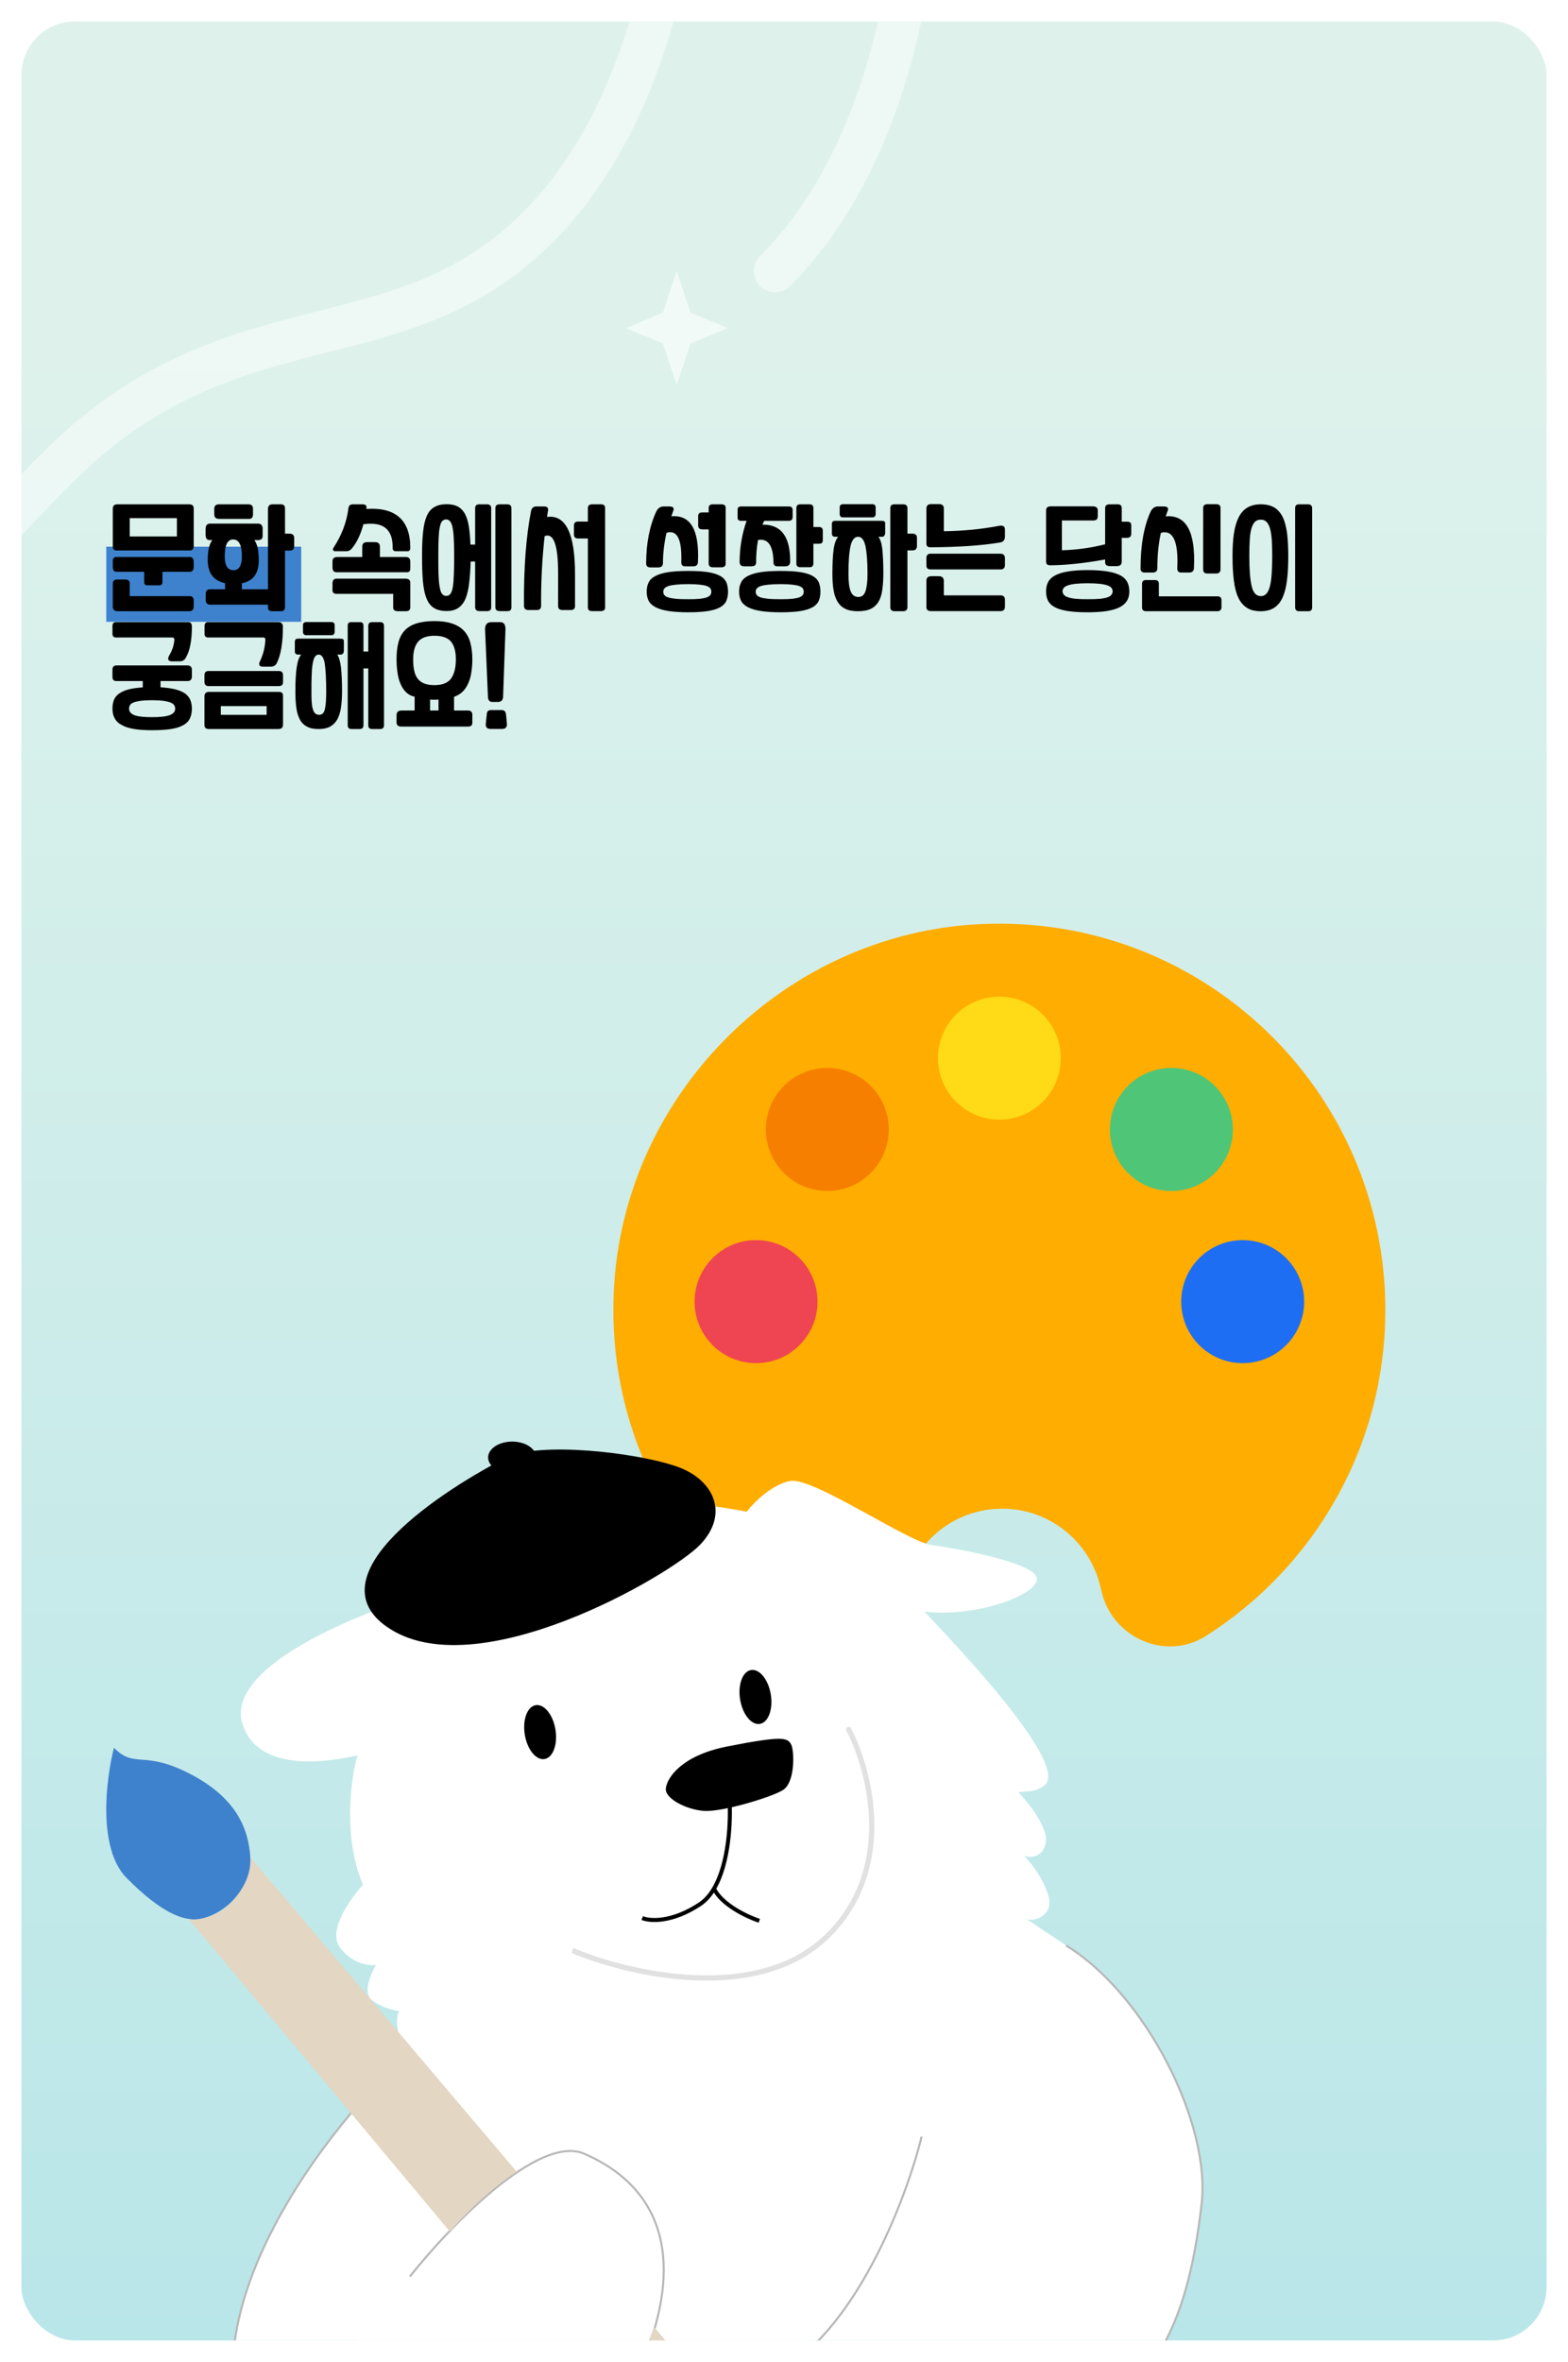 <svg width="293" height="441" viewBox="0 0 293 441" fill="none" xmlns="http://www.w3.org/2000/svg">
<g filter="url(#filter0_d_566_2403)">
<g clip-path="url(#clip0_566_2403)">
<rect x="2" width="285" height="433" rx="10" fill="url(#paint0_linear_566_2403)"/>
<path d="M124.542 -31.832C124.65 -17.195 119.598 17.349 98.52 38.427C72.173 64.774 41.272 50.787 8.745 83.314C-17.277 109.336 -25.517 125.817 -26.385 130.804" stroke="white" stroke-opacity="0.48" stroke-width="7.901"/>
<path d="M168.838 -23.639C168.947 -9.001 163.894 25.542 142.816 46.62" stroke="white" stroke-opacity="0.48" stroke-width="7.901" stroke-linecap="round"/>
<path d="M124.451 46.622L127.014 54.388L133.942 57.262L127.014 60.136L124.451 67.901L121.887 60.136L114.959 57.262L121.887 54.388L124.451 46.622Z" fill="white" fill-opacity="0.62"/>
<path d="M153.477 364.228C117.574 375.057 82.603 370.702 69.606 367.17C72.745 372.909 84.82 384.386 108.01 384.386C131.199 384.386 147.984 370.947 153.477 364.228Z" fill="#3E82CD"/>
<rect x="17.857" y="98.07" width="36.428" height="14.027" fill="#3E82CD"/>
<g filter="url(#filter1_d_566_2403)">
<path d="M33.377 107.305C33.917 107.305 34.197 107.565 34.197 108.085V109.245C34.197 109.845 33.917 110.125 33.357 110.125H20.037C19.397 110.125 19.077 109.845 19.077 109.285V105.085C19.077 104.485 19.317 104.205 19.837 104.205H21.497C21.977 104.225 22.237 104.465 22.237 104.905V107.305H33.377ZM19.757 102.765C19.317 102.765 19.097 102.485 19.077 101.885V100.705C19.077 100.245 19.297 100.005 19.757 100.005H33.457C33.937 100.005 34.197 100.305 34.197 100.885V101.885C34.197 102.485 33.917 102.765 33.397 102.765H28.357V104.605C28.357 105.065 28.177 105.285 27.817 105.285H25.497C25.137 105.285 24.937 105.085 24.937 104.665V102.765H19.757ZM34.197 97.985C34.197 98.525 33.937 98.785 33.417 98.785H19.777C19.297 98.785 19.077 98.525 19.077 98.005V90.985C19.077 90.445 19.357 90.165 19.937 90.165H33.357C33.917 90.165 34.197 90.425 34.197 90.925V97.985ZM31.057 92.745H22.237V96.165H31.057V92.745ZM52.117 95.645C52.676 95.645 52.977 95.925 52.977 96.485V97.965C52.977 98.525 52.697 98.805 52.157 98.805H51.257V109.305C51.257 109.865 50.996 110.125 50.477 110.125H48.877C48.337 110.125 48.077 109.885 48.077 109.405V108.905H37.356C36.736 108.905 36.437 108.625 36.437 108.045V106.905C36.437 106.325 36.717 106.025 37.297 106.025H40.056V104.885C37.937 104.445 36.856 103.045 36.816 100.645C36.816 98.825 37.096 97.565 37.676 96.845H37.197C36.676 96.845 36.416 96.525 36.416 95.865V94.785C36.416 94.105 36.697 93.765 37.276 93.765H46.197C46.776 93.765 47.077 94.085 47.077 94.705V96.025C47.096 96.585 46.797 96.845 46.176 96.845H45.517C46.077 97.525 46.356 98.805 46.356 100.645C46.356 103.085 45.297 104.505 43.197 104.905V106.025H48.077V91.005C48.096 90.445 48.377 90.165 48.916 90.165H50.477C50.996 90.165 51.257 90.425 51.257 90.905V95.645H52.117ZM38.916 92.885C38.316 92.885 38.036 92.585 38.036 91.965V91.025C38.036 90.465 38.316 90.165 38.916 90.165H44.437C44.996 90.165 45.276 90.465 45.276 91.025V92.025C45.276 92.605 45.036 92.885 44.556 92.885H38.916ZM41.556 96.725C40.517 96.725 39.996 97.765 39.996 99.845C39.996 101.605 40.536 102.465 41.636 102.465C42.676 102.465 43.197 101.605 43.197 99.845C43.197 97.765 42.636 96.725 41.556 96.725ZM63.77 98.385C64.69 97.285 65.39 95.785 65.91 93.885C69.59 93.365 71.41 94.805 71.37 98.245C71.35 98.705 71.55 98.925 71.95 98.925H74.13C74.49 98.925 74.67 98.725 74.67 98.305C74.67 93.105 71.93 90.665 66.45 91.025C66.45 90.965 66.47 90.885 66.49 90.805C66.53 90.385 66.27 90.165 65.75 90.165H63.93C63.45 90.165 63.17 90.405 63.11 90.885C62.79 93.445 61.87 95.905 60.35 98.225C60.19 98.425 60.17 98.605 60.25 98.725C60.33 98.865 60.45 98.925 60.63 98.925H62.71C63.15 98.925 63.49 98.745 63.77 98.385ZM60.93 106.885C60.39 106.885 60.13 106.665 60.13 106.205V104.945C60.13 104.345 60.39 104.045 60.91 104.045H73.77C74.37 104.045 74.67 104.305 74.67 104.785V109.365C74.67 109.885 74.39 110.125 73.83 110.125H72.39C71.77 110.125 71.47 109.905 71.47 109.445V106.885H60.93ZM73.87 100.005C74.39 100.005 74.67 100.305 74.67 100.885V102.145C74.67 102.625 74.47 102.845 74.11 102.845H60.89C60.37 102.845 60.13 102.545 60.13 101.925V100.905C60.09 100.305 60.39 100.005 61.01 100.005H65.69V98.065C65.69 97.505 65.99 97.225 66.63 97.225H68.07C68.67 97.225 68.99 97.505 68.99 98.065V100.005H73.87ZM81.465 90.145C82.265 90.145 82.925 90.285 83.485 90.545C84.025 90.825 84.465 91.245 84.825 91.845C85.165 92.445 85.425 93.205 85.585 94.165C85.745 95.125 85.865 96.305 85.905 97.685H86.785V90.885C86.785 90.405 87.045 90.165 87.605 90.165H88.985C89.505 90.165 89.785 90.405 89.785 90.885V109.405C89.785 109.885 89.525 110.105 89.045 110.105H87.625C87.065 110.105 86.785 109.865 86.785 109.365V100.845H85.945C85.905 102.405 85.805 103.745 85.665 104.905C85.525 106.065 85.305 107.025 84.985 107.785C84.665 108.545 84.205 109.125 83.645 109.505C83.085 109.905 82.345 110.085 81.465 110.085C80.485 110.085 79.705 109.905 79.105 109.525C78.505 109.165 78.025 108.565 77.705 107.745C77.365 106.925 77.145 105.845 77.025 104.525C76.905 103.205 76.865 101.605 76.865 99.725C76.865 97.965 76.925 96.485 77.065 95.265C77.185 94.065 77.425 93.065 77.765 92.305C78.105 91.545 78.585 91.005 79.185 90.665C79.785 90.325 80.545 90.145 81.465 90.145ZM90.565 90.885C90.565 90.405 90.825 90.165 91.385 90.165H92.765C93.285 90.165 93.565 90.405 93.565 90.885V109.405C93.565 109.885 93.305 110.105 92.825 110.105H91.405C90.845 110.105 90.565 109.865 90.565 109.365V90.885ZM82.865 99.305C82.865 98.185 82.825 97.205 82.785 96.405C82.745 95.605 82.665 94.965 82.565 94.445C82.445 93.945 82.305 93.585 82.105 93.345C81.905 93.105 81.665 92.985 81.385 92.985C81.065 92.985 80.825 93.105 80.625 93.305C80.425 93.525 80.285 93.885 80.185 94.405C80.065 94.925 80.005 95.625 79.965 96.485C79.925 97.365 79.905 98.445 79.905 99.725C79.905 101.165 79.905 102.345 79.945 103.305C79.985 104.265 80.045 105.045 80.165 105.625C80.265 106.225 80.405 106.645 80.605 106.885C80.805 107.145 81.065 107.265 81.385 107.265C81.705 107.265 81.945 107.145 82.145 106.905C82.345 106.665 82.485 106.265 82.605 105.685C82.705 105.105 82.765 104.325 82.805 103.365C82.845 102.405 82.865 101.185 82.865 99.725V99.305ZM100.391 91.405C100.331 91.785 100.271 92.165 100.211 92.525C103.691 92.045 105.451 95.585 105.451 103.185V109.165C105.451 109.665 105.171 109.905 104.631 109.905H103.131C102.571 109.905 102.291 109.665 102.291 109.165V103.025C102.291 97.745 101.451 95.445 99.772 96.105C99.291 100.465 99.072 104.805 99.112 109.125C99.112 109.645 98.832 109.905 98.272 109.905H96.751C96.192 109.905 95.912 109.645 95.912 109.085C95.852 102.125 96.291 96.245 97.231 91.405C97.371 90.845 97.692 90.565 98.192 90.565H99.671C100.271 90.565 100.511 90.845 100.391 91.405ZM107.851 93.385V90.885C107.851 90.405 108.111 90.165 108.671 90.165H110.311C110.811 90.165 111.071 90.405 111.071 90.845V109.445C111.071 109.885 110.791 110.105 110.251 110.105H108.611C108.091 110.105 107.851 109.865 107.851 109.385V96.545H106.031C105.511 96.545 105.251 96.305 105.251 95.825V94.125C105.251 93.645 105.491 93.385 106.011 93.385H107.851ZM130.423 91.685V90.885C130.423 90.405 130.663 90.165 131.183 90.165H132.843C133.343 90.165 133.603 90.405 133.603 90.845V101.225C133.603 101.705 133.323 101.925 132.763 101.925H131.243C130.683 101.925 130.423 101.685 130.423 101.185V94.845H129.283C128.723 94.845 128.463 94.605 128.463 94.105V92.345C128.463 91.905 128.703 91.685 129.183 91.685H130.423ZM126.643 102.605C128.183 102.605 129.443 102.685 130.403 102.845C131.363 103.005 132.123 103.265 132.663 103.585C133.203 103.905 133.563 104.325 133.763 104.805C133.943 105.285 134.043 105.865 134.043 106.505C134.043 107.145 133.923 107.705 133.723 108.185C133.523 108.665 133.143 109.045 132.603 109.365C132.043 109.685 131.303 109.925 130.343 110.085C129.383 110.245 128.143 110.325 126.643 110.325C125.123 110.325 123.883 110.245 122.883 110.085C121.883 109.925 121.083 109.685 120.483 109.365C119.883 109.045 119.443 108.645 119.203 108.165C118.963 107.685 118.843 107.125 118.843 106.485C118.843 105.845 118.943 105.285 119.183 104.805C119.403 104.325 119.803 103.905 120.403 103.585C120.983 103.265 121.783 103.005 122.783 102.845C123.783 102.685 125.083 102.605 126.643 102.605ZM126.663 107.885C127.503 107.885 128.203 107.865 128.763 107.805C129.303 107.745 129.743 107.665 130.063 107.545C130.383 107.425 130.603 107.285 130.723 107.105C130.843 106.945 130.923 106.725 130.923 106.485C130.923 106.245 130.863 106.045 130.743 105.865C130.623 105.705 130.403 105.545 130.083 105.425C129.763 105.305 129.323 105.225 128.763 105.165C128.203 105.105 127.503 105.065 126.643 105.065C125.723 105.065 124.943 105.105 124.343 105.165C123.743 105.225 123.263 105.305 122.903 105.425C122.543 105.545 122.303 105.705 122.163 105.865C122.003 106.045 121.943 106.245 121.943 106.485C121.943 106.725 122.003 106.945 122.143 107.105C122.263 107.285 122.503 107.425 122.863 107.545C123.223 107.665 123.703 107.745 124.303 107.805C124.903 107.865 125.703 107.885 126.663 107.885ZM123.443 92.405C127.023 92.085 128.683 94.905 128.423 100.865C128.423 101.465 128.123 101.745 127.563 101.745H126.063C125.543 101.745 125.303 101.505 125.303 100.985C125.463 96.705 124.543 94.865 122.543 95.485C122.103 97.465 121.883 99.345 121.883 101.125C121.883 101.685 121.583 101.945 120.983 101.945H119.543C119.003 101.945 118.743 101.705 118.743 101.205C118.743 97.445 119.383 94.185 120.663 91.445C120.983 90.865 121.423 90.565 121.983 90.565H123.043C123.723 90.565 124.003 90.805 123.843 91.285L123.443 92.405ZM143.911 102.605C145.451 102.605 146.711 102.685 147.671 102.845C148.631 103.005 149.391 103.265 149.931 103.585C150.471 103.905 150.831 104.325 151.031 104.805C151.211 105.285 151.311 105.865 151.311 106.505C151.311 107.145 151.191 107.705 150.991 108.185C150.791 108.665 150.411 109.045 149.871 109.365C149.311 109.685 148.571 109.925 147.611 110.085C146.651 110.245 145.411 110.325 143.911 110.325C142.391 110.325 141.151 110.245 140.151 110.085C139.151 109.925 138.351 109.685 137.751 109.365C137.151 109.045 136.711 108.645 136.471 108.165C136.231 107.685 136.111 107.125 136.111 106.485C136.111 105.845 136.211 105.285 136.451 104.805C136.671 104.325 137.071 103.905 137.671 103.585C138.251 103.265 139.051 103.005 140.051 102.845C141.051 102.685 142.351 102.605 143.911 102.605ZM140.811 93.245C140.691 93.485 140.571 93.725 140.471 93.965C143.971 93.905 145.691 96.205 145.651 100.865C145.651 101.445 145.331 101.745 144.731 101.745H143.291C142.771 101.745 142.531 101.485 142.531 100.965C142.491 97.885 141.531 96.505 139.651 96.825C139.411 98.065 139.291 99.465 139.291 100.985C139.291 101.505 138.991 101.745 138.411 101.745H137.051C136.491 101.745 136.211 101.465 136.211 100.905C136.211 98.265 136.651 95.705 137.511 93.245H136.451C136.031 93.245 135.831 93.045 135.831 92.625V91.185C135.831 90.785 136.031 90.565 136.451 90.565H145.411C145.871 90.565 146.111 90.785 146.111 91.205V92.525C146.111 93.005 145.871 93.245 145.391 93.245H140.811ZM151.051 94.405C151.511 94.405 151.751 94.645 151.751 95.085V96.925C151.751 97.325 151.511 97.525 151.071 97.525H149.991V101.185C149.991 101.665 149.751 101.905 149.311 101.905H147.571C147.051 101.905 146.811 101.685 146.811 101.225V90.845C146.811 90.405 147.051 90.165 147.571 90.165H149.271C149.751 90.165 149.991 90.405 149.991 90.885V94.405H151.051ZM143.931 107.885C144.771 107.885 145.471 107.865 146.031 107.805C146.571 107.745 147.011 107.665 147.331 107.545C147.651 107.425 147.871 107.285 147.991 107.105C148.111 106.945 148.191 106.725 148.191 106.485C148.191 106.245 148.131 106.045 148.011 105.865C147.891 105.705 147.671 105.545 147.351 105.425C147.031 105.305 146.591 105.225 146.031 105.165C145.471 105.105 144.771 105.065 143.911 105.065C142.991 105.065 142.211 105.105 141.611 105.165C141.011 105.225 140.531 105.305 140.171 105.425C139.811 105.545 139.571 105.705 139.431 105.865C139.271 106.045 139.211 106.245 139.211 106.485C139.211 106.725 139.271 106.945 139.411 107.105C139.531 107.285 139.771 107.425 140.131 107.545C140.491 107.665 140.971 107.745 141.571 107.805C142.171 107.865 142.971 107.885 143.931 107.885ZM168.506 95.645C169.066 95.645 169.346 95.905 169.346 96.385V97.925C169.346 98.485 169.066 98.765 168.546 98.765H167.566V109.345C167.566 109.865 167.286 110.125 166.726 110.125H165.186C164.626 110.125 164.366 109.865 164.366 109.345V90.865C164.366 90.405 164.606 90.165 165.126 90.165H166.766C167.286 90.165 167.566 90.405 167.566 90.885V95.645H168.506ZM158.286 110.125C157.366 110.125 156.586 109.985 155.986 109.685C155.366 109.405 154.886 108.965 154.526 108.385C154.166 107.805 153.906 107.065 153.766 106.185C153.606 105.305 153.546 104.285 153.546 103.125C153.546 102.105 153.566 101.205 153.606 100.445C153.646 99.685 153.706 99.045 153.786 98.485C153.866 97.925 153.986 97.465 154.126 97.105C154.266 96.745 154.426 96.465 154.626 96.225H154.086C153.646 96.225 153.446 96.025 153.446 95.605V93.865C153.446 93.465 153.626 93.245 154.026 93.245H162.726C162.966 93.245 163.126 93.285 163.246 93.345C163.346 93.405 163.406 93.525 163.406 93.705V95.485C163.406 95.705 163.346 95.885 163.246 96.025C163.146 96.165 163.006 96.225 162.806 96.225H162.166C162.326 96.465 162.466 96.745 162.586 97.105C162.706 97.465 162.786 97.925 162.866 98.465C162.926 99.025 162.966 99.665 163.006 100.425C163.046 101.185 163.066 102.065 163.066 103.065C163.066 104.225 162.986 105.265 162.866 106.145C162.746 107.025 162.506 107.765 162.166 108.345C161.806 108.945 161.326 109.385 160.706 109.685C160.086 109.985 159.286 110.125 158.286 110.125ZM158.346 96.225C157.666 96.225 157.186 96.825 156.926 97.985C156.666 99.145 156.546 100.865 156.546 103.125C156.546 104.585 156.666 105.665 156.946 106.385C157.226 107.105 157.706 107.465 158.406 107.465C159.046 107.465 159.486 107.105 159.726 106.385C159.966 105.665 160.106 104.585 160.106 103.125C160.106 100.885 159.966 99.165 159.726 97.985C159.466 96.825 159.006 96.225 158.346 96.225ZM155.546 92.605C155.106 92.605 154.906 92.385 154.906 91.945V90.745C154.906 90.345 155.126 90.145 155.566 90.145H160.986C161.406 90.145 161.626 90.345 161.626 90.725V91.945C161.626 92.385 161.406 92.605 160.986 92.605H155.546ZM184.907 99.385C185.487 99.385 185.787 99.665 185.787 100.225V101.485C185.787 102.045 185.507 102.325 184.947 102.325H171.907C171.367 102.325 171.107 102.085 171.107 101.565V100.205C171.107 99.665 171.367 99.385 171.887 99.385H184.907ZM184.947 107.165C185.507 107.165 185.787 107.445 185.787 107.985V109.285C185.787 109.845 185.507 110.105 184.947 110.105H171.947C171.387 110.105 171.107 109.845 171.107 109.325V104.465C171.107 103.885 171.407 103.585 172.047 103.585H173.407C174.047 103.585 174.367 103.885 174.367 104.465V107.165H184.947ZM184.907 97.285C181.467 97.865 177.107 98.165 171.827 98.185C171.347 98.185 171.107 97.965 171.107 97.485V91.005C171.107 90.425 171.387 90.125 171.987 90.125H173.467C174.067 90.125 174.367 90.405 174.367 90.925V95.185C177.987 95.145 181.467 94.805 184.787 94.165C185.447 94.065 185.787 94.305 185.787 94.865V96.225C185.767 96.825 185.467 97.185 184.907 97.285ZM201.23 102.445C202.71 102.445 203.97 102.545 204.97 102.705C205.97 102.865 206.77 103.125 207.37 103.445C207.97 103.765 208.39 104.185 208.65 104.685C208.89 105.185 209.03 105.765 209.03 106.425C209.03 107.085 208.89 107.665 208.61 108.145C208.33 108.625 207.87 109.045 207.25 109.365C206.63 109.685 205.83 109.925 204.85 110.085C203.85 110.245 202.65 110.325 201.23 110.325C199.71 110.325 198.47 110.245 197.47 110.085C196.47 109.925 195.69 109.685 195.09 109.365C194.49 109.045 194.07 108.625 193.83 108.145C193.59 107.665 193.47 107.085 193.47 106.405C193.47 105.765 193.59 105.185 193.85 104.685C194.11 104.185 194.55 103.765 195.15 103.445C195.75 103.125 196.55 102.865 197.55 102.705C198.53 102.545 199.75 102.445 201.23 102.445ZM201.27 107.885C202.19 107.885 202.95 107.865 203.55 107.805C204.15 107.745 204.61 107.645 204.97 107.525C205.31 107.405 205.55 107.245 205.69 107.045C205.83 106.865 205.91 106.645 205.91 106.405C205.91 106.165 205.83 105.945 205.67 105.745C205.51 105.565 205.25 105.405 204.89 105.285C204.53 105.165 204.05 105.065 203.45 105.005C202.85 104.945 202.11 104.905 201.23 104.905C200.35 104.905 199.63 104.945 199.03 105.005C198.43 105.065 197.95 105.165 197.59 105.285C197.23 105.405 196.95 105.565 196.79 105.745C196.63 105.945 196.55 106.165 196.55 106.405C196.55 106.645 196.63 106.865 196.79 107.045C196.95 107.245 197.21 107.405 197.57 107.525C197.93 107.645 198.43 107.745 199.03 107.805C199.63 107.865 200.39 107.885 201.27 107.885ZM202.21 90.545C202.81 90.545 203.13 90.805 203.13 91.285V92.425C203.13 92.945 202.85 93.185 202.29 93.185H196.43V98.745C199.15 98.665 201.85 98.305 204.51 97.625V90.885C204.51 90.405 204.79 90.165 205.37 90.165H206.89C207.37 90.165 207.61 90.405 207.61 90.885V93.405H208.63C209.13 93.405 209.39 93.625 209.39 94.045V95.645C209.39 96.165 209.11 96.425 208.59 96.425H207.61V100.865C207.61 101.425 207.29 101.705 206.67 101.705H205.41C204.81 101.705 204.51 101.465 204.51 100.985V100.465C200.47 101.185 197.05 101.545 194.21 101.545C193.71 101.545 193.47 101.325 193.47 100.845V91.325C193.47 90.805 193.75 90.545 194.35 90.545H202.21ZM225.486 107.345C225.986 107.345 226.246 107.585 226.246 108.045V109.365C226.246 109.885 225.966 110.125 225.446 110.125H212.186C211.666 110.125 211.406 109.905 211.406 109.425V105.005C211.406 104.545 211.646 104.305 212.126 104.305H213.826C214.306 104.305 214.546 104.545 214.546 105.005V107.345H225.486ZM226.066 102.305C226.066 102.825 225.786 103.085 225.246 103.085H223.646C223.086 103.085 222.826 102.845 222.826 102.365V90.845C222.826 90.385 223.086 90.145 223.626 90.145H225.286C225.806 90.145 226.066 90.385 226.066 90.845V102.305ZM215.826 92.405C219.666 92.085 221.426 95.285 221.106 102.025C221.106 102.605 220.786 102.905 220.186 102.905H218.746C218.226 102.905 217.986 102.645 217.986 102.125C218.226 97.085 217.206 94.865 214.926 95.485C214.486 97.465 214.266 99.665 214.266 102.085C214.266 102.645 213.966 102.905 213.366 102.905H211.926C211.386 102.905 211.126 102.665 211.126 102.165C211.126 97.765 211.766 94.185 213.046 91.445C213.366 90.865 213.806 90.565 214.366 90.565H215.426C216.106 90.565 216.386 90.805 216.226 91.285L215.826 92.405ZM243.191 109.405C243.191 109.885 242.951 110.125 242.471 110.125H240.751C240.251 110.125 240.011 109.865 240.011 109.345V90.865C240.011 90.405 240.251 90.165 240.751 90.165H242.411C242.931 90.165 243.191 90.425 243.191 90.905V109.405ZM233.571 90.165C234.611 90.165 235.451 90.365 236.131 90.765C236.791 91.165 237.311 91.785 237.711 92.585C238.091 93.385 238.351 94.405 238.511 95.605C238.651 96.805 238.731 98.225 238.731 99.825C238.731 101.545 238.651 103.065 238.491 104.345C238.331 105.625 238.051 106.705 237.671 107.565C237.271 108.425 236.751 109.065 236.091 109.485C235.411 109.925 234.571 110.125 233.571 110.125C232.531 110.125 231.671 109.925 230.991 109.485C230.311 109.045 229.771 108.405 229.371 107.545C228.971 106.685 228.711 105.605 228.551 104.325C228.391 103.045 228.311 101.545 228.311 99.825C228.311 98.225 228.391 96.825 228.571 95.625C228.751 94.425 229.051 93.405 229.451 92.605C229.851 91.805 230.391 91.185 231.071 90.785C231.751 90.385 232.571 90.165 233.571 90.165ZM235.731 99.825C235.731 98.705 235.691 97.705 235.651 96.845C235.591 96.005 235.491 95.285 235.331 94.725C235.171 94.165 234.951 93.725 234.671 93.445C234.391 93.165 234.031 93.025 233.591 93.025C233.131 93.025 232.771 93.165 232.491 93.445C232.211 93.725 231.991 94.165 231.831 94.725C231.671 95.285 231.571 96.005 231.531 96.845C231.471 97.705 231.451 98.705 231.451 99.825C231.451 102.325 231.591 104.205 231.891 105.445C232.171 106.685 232.751 107.305 233.591 107.305C234.011 107.305 234.371 107.165 234.651 106.845C234.931 106.525 235.151 106.065 235.311 105.425C235.471 104.805 235.571 104.025 235.631 103.085C235.691 102.165 235.731 101.065 235.731 99.825ZM27.997 124.325C29.117 124.405 30.057 124.525 30.817 124.725C31.557 124.925 32.157 125.185 32.617 125.505C33.057 125.845 33.377 126.245 33.577 126.725C33.757 127.205 33.857 127.725 33.857 128.325C33.857 129.005 33.737 129.585 33.517 130.085C33.277 130.605 32.897 131.025 32.337 131.345C31.777 131.685 31.017 131.945 30.057 132.105C29.097 132.265 27.877 132.345 26.397 132.345C25.037 132.345 23.897 132.265 22.977 132.105C22.037 131.945 21.277 131.685 20.697 131.345C20.097 131.025 19.677 130.605 19.417 130.085C19.137 129.585 19.017 129.005 19.017 128.325C19.017 127.725 19.097 127.205 19.277 126.725C19.457 126.265 19.757 125.865 20.197 125.545C20.637 125.225 21.217 124.945 21.937 124.745C22.657 124.545 23.577 124.425 24.677 124.345V123.165H19.777C19.257 123.165 19.017 122.925 19.017 122.425V121.005C19.017 120.505 19.277 120.245 19.797 120.245H32.997C33.557 120.245 33.857 120.525 33.857 121.065V122.325C33.857 122.885 33.577 123.165 33.017 123.165H27.997V124.325ZM33.217 112.165C33.637 112.165 33.857 112.445 33.857 113.005C33.857 115.605 33.477 117.545 32.717 118.805C32.497 119.265 32.097 119.485 31.517 119.485H30.137C29.837 119.485 29.617 119.405 29.497 119.245C29.377 119.085 29.397 118.825 29.577 118.465C30.157 117.505 30.497 116.525 30.577 115.525C30.617 115.205 30.477 115.025 30.157 115.025H19.677C19.237 115.025 19.017 114.805 19.017 114.345V112.865C19.017 112.405 19.237 112.165 19.677 112.165H33.217ZM26.397 129.905C27.937 129.905 29.037 129.785 29.717 129.525C30.397 129.265 30.737 128.865 30.737 128.325C30.737 128.065 30.657 127.825 30.517 127.625C30.357 127.425 30.117 127.265 29.777 127.145C29.437 127.025 28.997 126.925 28.437 126.845C27.877 126.785 27.197 126.745 26.397 126.745C25.557 126.745 24.877 126.785 24.337 126.845C23.777 126.925 23.337 127.025 23.017 127.145C22.677 127.265 22.437 127.425 22.317 127.625C22.177 127.825 22.117 128.065 22.117 128.325C22.117 128.865 22.437 129.265 23.097 129.525C23.737 129.785 24.837 129.905 26.397 129.905ZM50.084 121.285C50.605 121.285 50.885 121.545 50.885 122.065V123.385C50.885 123.865 50.605 124.105 50.084 124.105H36.984C36.465 124.105 36.205 123.845 36.205 123.285V122.065C36.205 121.545 36.465 121.285 37.005 121.285H50.084ZM50.105 125.185C50.624 125.185 50.885 125.425 50.885 125.885V131.305C50.885 131.865 50.584 132.125 50.005 132.125H37.044C36.484 132.125 36.205 131.885 36.205 131.385V126.045C36.205 125.485 36.484 125.185 37.044 125.185H50.105ZM39.264 129.465H47.825V127.845H39.264V129.465ZM49.984 112.165C50.565 112.165 50.864 112.445 50.864 113.005C50.864 116.005 50.484 118.285 49.724 119.805C49.505 120.265 49.105 120.485 48.525 120.485H47.145C46.844 120.485 46.624 120.405 46.505 120.245C46.385 120.085 46.404 119.825 46.584 119.465C47.164 118.245 47.505 116.925 47.584 115.525C47.624 115.205 47.484 115.025 47.164 115.025H36.885C36.444 115.025 36.224 114.805 36.224 114.345V112.865C36.224 112.405 36.444 112.165 36.885 112.165H49.984ZM57.536 132.125C56.656 132.125 55.956 131.985 55.396 131.685C54.836 131.405 54.376 130.965 54.056 130.385C53.736 129.805 53.496 129.065 53.376 128.185C53.256 127.305 53.196 126.285 53.196 125.125C53.196 123.285 53.276 121.785 53.436 120.645C53.596 119.505 53.876 118.705 54.276 118.225H53.736C53.296 118.225 53.096 118.025 53.096 117.605V115.865C53.096 115.465 53.276 115.245 53.676 115.245H61.576C61.816 115.245 61.976 115.285 62.096 115.345C62.196 115.405 62.256 115.525 62.256 115.705V117.485C62.256 117.705 62.196 117.885 62.096 118.025C61.996 118.165 61.856 118.225 61.656 118.225H61.016C61.336 118.685 61.576 119.465 61.716 120.585C61.836 121.705 61.916 123.205 61.916 125.065C61.916 126.225 61.836 127.265 61.716 128.145C61.576 129.025 61.336 129.765 61.016 130.345C60.676 130.945 60.216 131.385 59.656 131.685C59.096 131.985 58.376 132.125 57.536 132.125ZM69.756 131.385C69.756 131.885 69.516 132.125 69.056 132.125H67.596C67.076 132.125 66.816 131.905 66.816 131.465V120.805H65.916V131.425C65.916 131.905 65.656 132.125 65.176 132.125H63.736C63.216 132.125 62.976 131.905 62.976 131.425V112.805C62.976 112.385 63.176 112.165 63.596 112.165H65.276C65.696 112.165 65.916 112.385 65.916 112.785V117.645H66.816V112.845C66.816 112.405 67.056 112.165 67.536 112.165H69.036C69.516 112.165 69.756 112.405 69.756 112.865V131.385ZM57.556 118.225C57.236 118.225 56.996 118.385 56.816 118.685C56.636 118.985 56.496 119.425 56.416 120.005C56.316 120.585 56.256 121.305 56.236 122.165C56.196 123.025 56.196 124.005 56.196 125.125C56.196 125.845 56.196 126.485 56.236 127.025C56.276 127.585 56.336 128.025 56.456 128.385C56.556 128.745 56.696 129.025 56.896 129.205C57.096 129.385 57.336 129.465 57.656 129.465C58.196 129.465 58.556 129.105 58.716 128.385C58.876 127.665 58.956 126.585 58.956 125.125C58.956 122.885 58.856 121.165 58.696 119.985C58.516 118.825 58.136 118.225 57.556 118.225ZM55.256 114.605C54.816 114.605 54.616 114.385 54.616 113.945V112.745C54.616 112.345 54.836 112.145 55.276 112.145H59.896C60.316 112.145 60.536 112.345 60.536 112.725V113.945C60.536 114.385 60.316 114.605 59.896 114.605H55.256ZM75.483 128.665V126.085C74.843 125.965 74.323 125.685 73.903 125.265C73.463 124.865 73.123 124.345 72.863 123.725C72.583 123.125 72.403 122.425 72.283 121.625C72.163 120.845 72.103 120.005 72.103 119.125C72.103 117.925 72.203 116.885 72.443 115.985C72.663 115.105 73.043 114.365 73.583 113.765C74.123 113.165 74.843 112.725 75.763 112.425C76.683 112.125 77.823 111.965 79.183 111.965C80.483 111.965 81.583 112.125 82.483 112.425C83.383 112.725 84.123 113.165 84.683 113.765C85.243 114.365 85.643 115.105 85.883 115.985C86.123 116.885 86.263 117.925 86.263 119.125C86.263 120.025 86.183 120.865 86.063 121.625C85.943 122.385 85.743 123.065 85.463 123.665C85.183 124.265 84.843 124.785 84.403 125.185C83.963 125.605 83.443 125.905 82.843 126.105V128.665H85.443C85.983 128.665 86.263 128.945 86.263 129.485V130.925C86.263 131.425 86.003 131.665 85.483 131.665H73.003C72.403 131.665 72.103 131.405 72.103 130.865V129.565C72.103 128.965 72.403 128.665 73.043 128.665H75.483ZM79.183 123.925C80.623 123.925 81.663 123.525 82.263 122.725C82.863 121.925 83.183 120.725 83.183 119.125C83.183 117.645 82.883 116.545 82.283 115.805C81.683 115.085 80.643 114.705 79.203 114.705C77.763 114.705 76.723 115.085 76.123 115.825C75.503 116.565 75.203 117.665 75.203 119.125C75.203 119.925 75.263 120.625 75.403 121.225C75.523 121.825 75.743 122.325 76.063 122.725C76.363 123.125 76.763 123.425 77.283 123.625C77.783 123.825 78.423 123.925 79.183 123.925ZM79.183 126.645C79.023 126.645 78.883 126.645 78.763 126.645C78.623 126.645 78.483 126.625 78.363 126.605V128.665H79.943V126.605C79.823 126.625 79.683 126.645 79.563 126.645C79.443 126.645 79.303 126.645 79.183 126.645ZM89.807 112.165H91.487C92.167 112.165 92.487 112.645 92.447 113.625L92.007 126.205C91.927 126.745 91.647 127.025 91.167 127.065H90.027C89.547 127.085 89.267 126.825 89.187 126.285L88.647 113.625C88.607 112.645 89.007 112.165 89.807 112.165ZM89.667 132.105H91.667C92.367 132.145 92.727 131.865 92.727 131.245L92.567 129.465C92.527 128.885 92.247 128.585 91.767 128.585H89.727C89.247 128.585 89.007 128.825 88.967 129.305L88.767 131.245C88.747 131.825 89.047 132.105 89.667 132.105Z" fill="black"/>
</g>
<g clip-path="url(#clip1_566_2403)">
<path d="M256.865 240.587C256.865 199.579 222.642 166.563 181.195 168.547C145.013 170.276 115.098 199.662 112.769 235.811C110.963 263.85 125.2 288.698 147.182 302.13C154.561 306.639 164.223 302.471 166.424 294.11L166.696 293.084H166.724C168.371 284.329 176.03 277.697 185.261 277.697C194.492 277.697 202.151 284.329 203.797 293.084H203.826C205.789 301.789 215.813 306.245 223.348 301.461C243.487 288.677 256.865 266.207 256.865 240.587Z" fill="#FFAD00"/>
<path d="M184.746 205.057C191.089 205.057 196.231 199.914 196.231 193.571C196.231 187.227 191.089 182.085 184.746 182.085C178.402 182.085 173.26 187.227 173.26 193.571C173.26 199.914 178.402 205.057 184.746 205.057Z" fill="#FFDA16"/>
<path d="M152.591 218.375C158.935 218.375 164.077 213.233 164.077 206.889C164.077 200.546 158.935 195.403 152.591 195.403C146.248 195.403 141.105 200.546 141.105 206.889C141.105 213.233 146.248 218.375 152.591 218.375Z" fill="#F77F00"/>
<path d="M139.277 250.524C145.62 250.524 150.763 245.382 150.763 239.039C150.763 232.695 145.62 227.553 139.277 227.553C132.933 227.553 127.791 232.695 127.791 239.039C127.791 245.382 132.933 250.524 139.277 250.524Z" fill="#EF4452"/>
<path d="M216.89 218.375C223.234 218.375 228.376 213.233 228.376 206.889C228.376 200.546 223.234 195.403 216.89 195.403C210.547 195.403 205.404 200.546 205.404 206.889C205.404 213.233 210.547 218.375 216.89 218.375Z" fill="#4FC578"/>
<path d="M230.212 250.524C236.556 250.524 241.698 245.382 241.698 239.039C241.698 232.695 236.556 227.553 230.212 227.553C223.869 227.553 218.727 232.695 218.727 239.039C218.727 245.382 223.869 250.524 230.212 250.524Z" fill="#1E6EF4"/>
</g>
<path d="M79.871 292.751C79.871 292.751 93.416 279.355 105.833 277.33C118.249 275.305 132.127 277.11 137.513 278.265C138.821 276.583 142.295 273.078 145.729 272.518C150.022 271.818 167.582 283.87 172.091 284.491C176.599 285.112 191.607 287.749 191.761 290.775C191.916 293.801 180.404 298.052 170.727 296.918C200.286 327.901 193.669 329.14 192.194 329.952C191.933 330.096 191.324 330.522 188.249 330.596C190.235 332.655 194.043 337.459 193.391 340.205C192.739 342.95 190.437 342.886 189.368 342.51C191.207 344.272 195.296 350.204 193.771 352.652C192.551 354.611 190.579 354.597 189.746 354.345C207.347 363.982 204.355 398.77 214.15 417.878L66.933 452.128C59.463 412.197 68.469 387.129 73.906 379.586C71.671 374.973 72.096 372.277 72.588 371.505C71.598 371.39 69.187 370.816 67.469 369.437C65.751 368.058 67.284 364.49 68.266 362.878C66.986 363.086 63.844 362.728 61.513 359.624C59.182 356.52 63.418 350.534 65.827 347.928C62.026 338.925 63.559 328.059 64.8 323.751C56.155 325.735 45.617 325.898 43.26 317.707C40.129 306.827 66.363 296.536 79.871 292.751Z" fill="white"/>
<ellipse cx="98.928" cy="319.413" rx="2.904" ry="5.096" transform="rotate(-9.263 98.928 319.413)" fill="black"/>
<ellipse cx="139.166" cy="312.851" rx="2.904" ry="5.096" transform="rotate(-9.263 139.166 312.851)" fill="black"/>
<path d="M133.949 322.467C125.573 324.122 123.025 328.132 122.798 329.93C122.554 331.452 126.275 333.511 129.544 333.749C132.813 333.986 141.868 331.263 144.054 329.945C146.241 328.628 146.027 322.899 145.505 321.904C144.982 320.908 144.419 320.4 133.949 322.467Z" fill="black" stroke="black" stroke-width="0.753"/>
<path d="M134.31 331.966C134.581 336.025 134.233 343.874 131.417 348.642M118.009 354.132C119.411 354.719 123.526 355.028 128.772 351.56C129.832 350.86 130.704 349.85 131.417 348.642M139.886 354.645C137.685 353.917 132.91 351.698 131.417 348.642" stroke="black" stroke-width="0.753"/>
<path d="M157.021 318.701C156.896 318.462 156.6 318.369 156.361 318.494C156.121 318.619 156.029 318.915 156.154 319.154L157.021 318.701ZM104.775 360.629C109.996 362.837 118.635 365.358 127.626 365.758C136.608 366.159 146.03 364.445 152.705 358.075L152.03 357.367C145.633 363.472 136.531 365.176 127.669 364.781C118.815 364.387 110.29 361.899 105.156 359.728L104.775 360.629ZM152.705 358.075C159.362 351.722 161.458 343.813 161.383 336.541C161.308 329.281 159.071 322.626 157.021 318.701L156.154 319.154C158.144 322.963 160.332 329.467 160.405 336.551C160.478 343.625 158.444 351.246 152.03 357.367L152.705 358.075Z" fill="#E1E1E1"/>
<path d="M197.959 359.822C197.528 359.365 192.238 355.94 189.646 354.285L194.771 361.472C196.013 361.112 198.391 360.279 197.959 359.822Z" fill="white"/>
<path d="M47.715 458.327C28.8 433.107 57.02 395.278 73.857 379.754C89.63 375.341 113.218 372.156 135.535 367.543C164.007 361.656 190.515 355.153 197.22 359.262C212.169 368.425 224.263 392.596 222.538 407.487C219.885 430.384 214.339 436.18 206.865 446.309C199.39 456.438 156.229 484.405 142.244 469.937C131.056 458.364 137.582 444.861 142.244 439.556L110.659 446.309C95.139 464.221 65.591 482.161 47.715 458.327Z" fill="white"/>
<path d="M73.978 379.585C57.14 395.108 28.801 433.107 47.716 458.327C65.592 482.161 95.14 464.222 110.66 446.31M74.584 421.07C81.868 411.875 98.586 394.417 107.184 398.143C117.931 402.8 125.454 412.472 120.438 430.384C119.215 434.754 115.668 440.53 110.66 446.31M110.66 446.31L142.245 439.556M142.245 439.556C157.677 432.033 167.322 406.683 170.215 394.949M142.245 439.556C137.583 444.861 131.057 458.364 142.245 469.938C156.23 484.405 199.391 456.439 206.866 446.31C214.34 436.181 219.886 430.384 222.539 407.487C224.264 392.596 212.17 368.425 197.221 359.263" stroke="#B7B7B7" stroke-width="0.385"/>
<path d="M44.954 343.302L94.282 401.475C89.579 404.339 84.173 409.927 82.058 412.363L33.715 354.541C41.84 354.541 44.593 347.048 44.954 343.302Z" fill="#E3D6C3" stroke="#E3D6C3" stroke-width="0.385"/>
<path d="M157.706 500.293L111.399 445.666C115.452 441.313 119.452 433.533 120.316 430.895L169.043 488.956L157.706 500.293Z" fill="#E3D6C3" stroke="#E3D6C3" stroke-width="0.385"/>
<path d="M44.777 342.794C45.042 346.863 42.322 350.132 40.977 351.367C38.211 353.906 35.158 354.569 33.611 354.348C32.063 354.127 28.525 353.574 21.67 346.664C16.186 341.136 17.8 328.145 19.293 322.341C23.218 326.321 24.821 322.673 33.611 327.261C42.4 331.849 44.445 337.709 44.777 342.794Z" fill="#3E82CD"/>
<path d="M70.226 299.472C57.094 290.041 80.373 274.451 93.655 267.836C101.862 265.448 118.874 267.836 124.993 270.223C131.111 272.611 134.095 278.58 128.723 284.251C123.351 289.921 86.641 311.261 70.226 299.472Z" fill="black" stroke="black" stroke-width="0.385"/>
<ellipse cx="93.704" cy="268.136" rx="4.493" ry="2.968" fill="black"/>
</g>
</g>
<defs>
<filter id="filter0_d_566_2403" x="0" y="0" width="293" height="441" filterUnits="userSpaceOnUse" color-interpolation-filters="sRGB">
<feFlood flood-opacity="0" result="BackgroundImageFix"/>
<feColorMatrix in="SourceAlpha" type="matrix" values="0 0 0 0 0 0 0 0 0 0 0 0 0 0 0 0 0 0 127 0" result="hardAlpha"/>
<feOffset dx="2" dy="4"/>
<feGaussianBlur stdDeviation="2"/>
<feComposite in2="hardAlpha" operator="out"/>
<feColorMatrix type="matrix" values="0 0 0 0 0 0 0 0 0 0 0 0 0 0 0 0 0 0 0.25 0"/>
<feBlend mode="normal" in2="BackgroundImageFix" result="effect1_dropShadow_566_2403"/>
<feBlend mode="normal" in="SourceGraphic" in2="effect1_dropShadow_566_2403" result="shape"/>
</filter>
<filter id="filter1_d_566_2403" x="11.228" y="82.335" width="239.754" height="57.8" filterUnits="userSpaceOnUse" color-interpolation-filters="sRGB">
<feFlood flood-opacity="0" result="BackgroundImageFix"/>
<feColorMatrix in="SourceAlpha" type="matrix" values="0 0 0 0 0 0 0 0 0 0 0 0 0 0 0 0 0 0 127 0" result="hardAlpha"/>
<feOffset/>
<feGaussianBlur stdDeviation="3.895"/>
<feComposite in2="hardAlpha" operator="out"/>
<feColorMatrix type="matrix" values="0 0 0 0 1 0 0 0 0 1 0 0 0 0 1 0 0 0 1 0"/>
<feBlend mode="normal" in2="BackgroundImageFix" result="effect1_dropShadow_566_2403"/>
<feBlend mode="normal" in="SourceGraphic" in2="effect1_dropShadow_566_2403" result="shape"/>
</filter>
<linearGradient id="paint0_linear_566_2403" x1="144.5" y1="0" x2="144.5" y2="433" gradientUnits="userSpaceOnUse">
<stop offset="0.139" stop-color="#DEF2EB"/>
<stop offset="1" stop-color="#B9E6E9"/>
</linearGradient>
<clipPath id="clip0_566_2403">
<rect x="2" width="285" height="433" rx="10" fill="white"/>
</clipPath>
<clipPath id="clip1_566_2403">
<rect width="164.259" height="164.259" fill="white" transform="translate(102.613 154.09)"/>
</clipPath>
</defs>
</svg>
